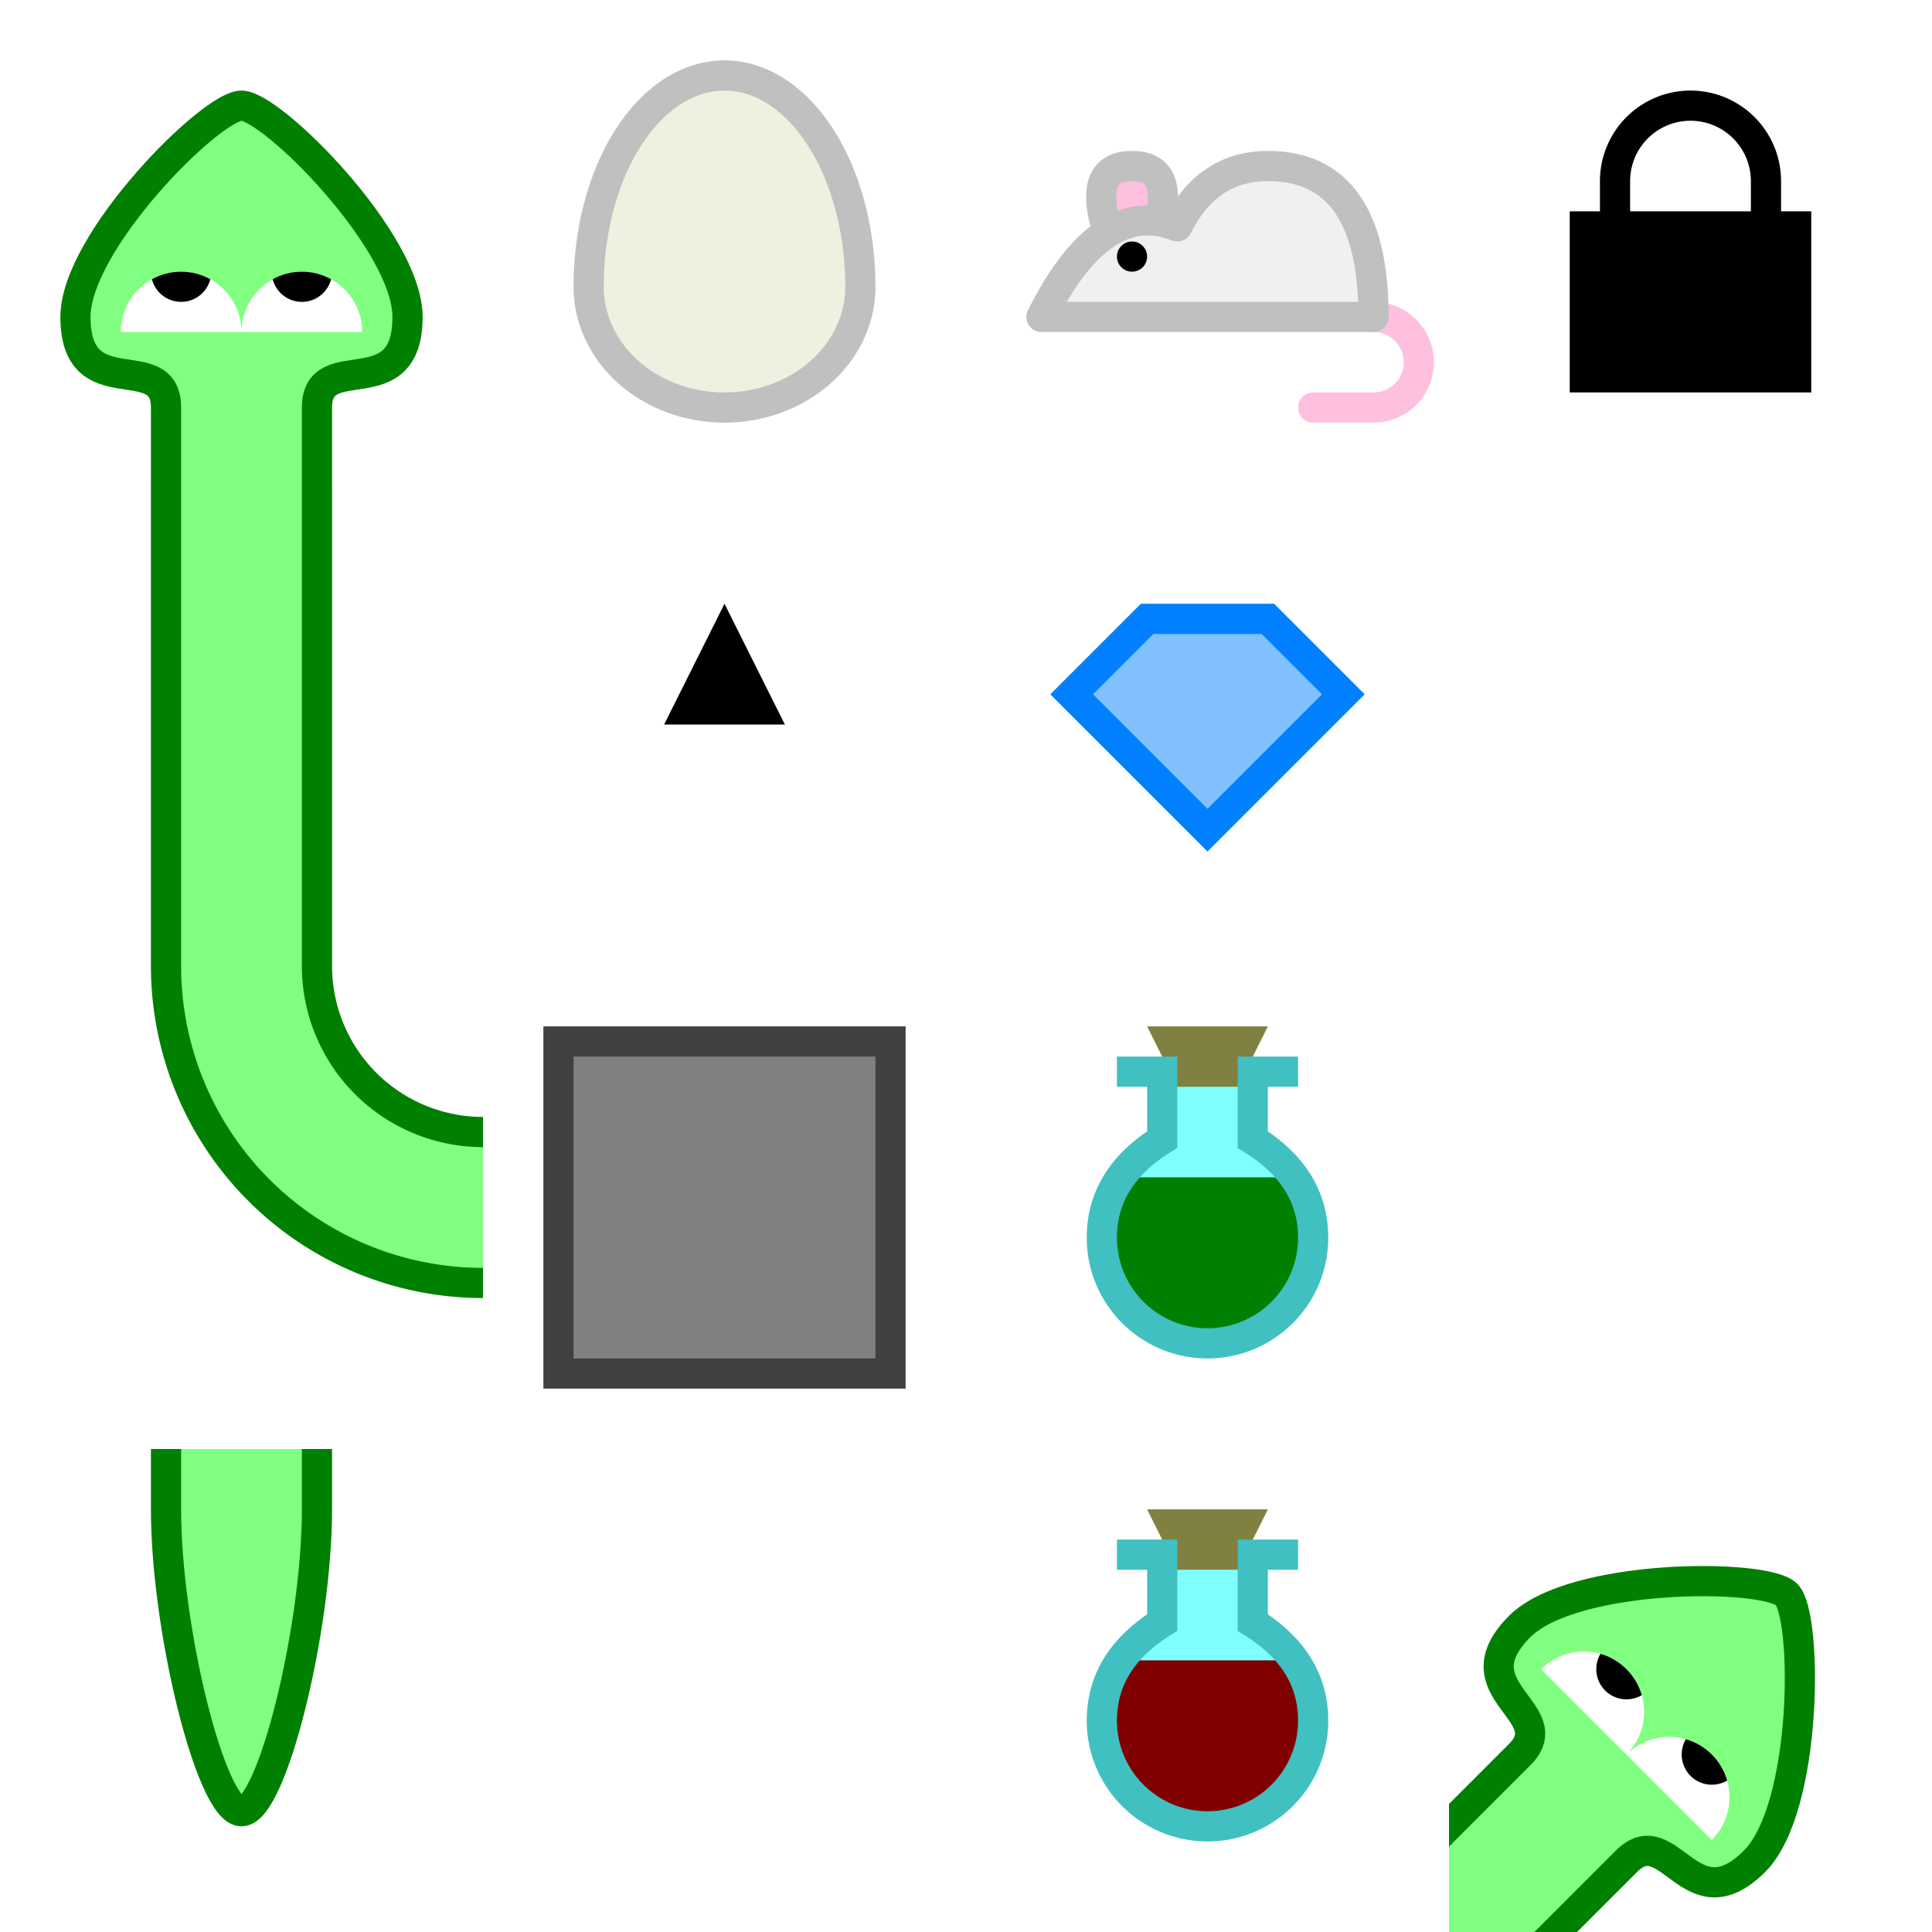 <?xml version="1.0" encoding="utf-8" standalone="yes"?>
<svg version="1.0" xmlns="http://www.w3.org/2000/svg" viewBox="0,0 128,128"
     xmlns:xlink="http://www.w3.org/1999/xlink" width="64" height="64">
    <title>Snake game spritesheet</title>
    <defs>
        <clipPath id="cell-clip">
            <rect x="-16" y="-16" width="32" height="32"/>
        </clipPath>
        <clipPath id="snake-eye-clip">
            <path d="M 0,6 H -8 A 4,4 0 0,1 0,6 M 0,6 H 8 A 4,4 0 0,0 0,6"/>
        </clipPath>
        <clipPath id="potion-clip">
            <rect x="-7" y="-2" width="14" height="11"/>
        </clipPath>
        <g id="potion-template">
            <path d="M -3,-9 V -4.5 Q -7,-2 -7,2 A 7,7 0 0,0 7,2
                  Q 7,-2 3,-4.5 V -9" fill="#80ffff"/>
            <path d="M -4,-12 L -2,-8 L 2,-8 L 4,-12 Z" fill="#808040"/>
            <circle cx="0" cy="2" r="7" clip-path="url(#potion-clip)"/>
            <path d="M -6,-9 H -3 V -4.5 Q -7,-2 -7,2 A 7,7 0 0,0 7,2
                  Q 7,-2 3,-4.5 V -9 H 6" fill="none" stroke="#40c0c0"
                  stroke-width="2"/>
        </g>
        <clipPath id="leck-clip">
            <rect x="-16" y="-16" width="32" height="32"/>
        </clipPath>
        <filter id="leck-filter">
            <feGaussianBlur in="SourceGraphic" stdDeviation="2"
                            result="blurred"/>
            <feComposite in="blurred" in2="blurred" operator="arithmetic"
                         k1="-1" k2="2" result="amplified"/>
            <feComposite in="SourceGraphic" in2="amplified"
                         operator="arithmetic" k1="-1" k3="1"/>
        </filter>
    </defs>
    <g id="snake" fill="#80ff80" stroke="#008000" stroke-width="2">
        <g id="snake-head" transform="translate(16,16)">
            <path d="M -5,16 V 11 C -5,7 -11,11 -11,5 C -11,0 -2,-9 0,-9
                  C 2,-9 11,0 11,5 C 11,11 5,7 5,11 V 16"/>
            <g clip-path="url(#snake-eye-clip)" stroke="none">
                <rect x="-8" y="2" width="16" height="4" fill="white"/>
                <circle cx="-4" cy="2" r="2" fill="black"/>
                <circle cx="4" cy="2" r="2" fill="black"/>
            </g>
        </g>
        <g id="snake-body" transform="translate(16,48)">
            <rect x="-5" y="-16" width="10" height="32" stroke="none"/>
            <path d="M -5,-16 V 16 M 5,-16 V 16" fill="none"/>
        </g>
        <g id="snake-curve" transform="translate(16,80)">
            <path d="M -5,-16 A 21,21 0 0,0 16,5 L 16,-5
                  A 11,11 0 0,1 5,-16 Z" stroke="none"/>
            <path d="M -5,-16 A 21,21 0 0,0 16,5 M 5,-16 A 11,11 0 0,0 16,-5"
                  fill="none"/>
        </g>
        <g id="snake-tail" transform="translate(16,112)">
            <path d="M -5,-16 V -12 C -5,-4 -2,8 0,8 C 2,8 5,-4 5,-12
                  V -16"/>
        </g>
    </g>
    <g id="egg" transform="translate(48,16)">
        <path d="M -9,3 A 9,14 0 0,1 9,3 A 9,8 0 0,1 -9,3 Z" fill="#f0f0e0"
              stroke="#c0c0c0" stroke-width="2"/>
    </g>
    <g id="arrow" transform="translate(48,48)">
        <path d="M 0,-8 L 4,0 L -4,0 Z"/>
    </g>
    <g id="obstacle" transform="translate(48,80)">
        <rect x="-11" y="-11" width="22" height="22" fill="#808080"
              stroke="#404040" stroke-width="2"/>
    </g>
    <g id="mouse" transform="translate(80,16)">
        <path d="M -6,1 Q -8.5,-5 -5,-5 Q -1.5,-5 -4,1" fill="#ffc0e0"
              stroke="#c0c0c0" stroke-width="2"/>
        <path d="M 11,5 A 2,2 0 0,1 11,11 L 7,11" fill="none"
              stroke="#ffc0e0" stroke-width="2" stroke-linecap="round"/>
        <path d="M -11,5 Q -7,-3 -2,-1 Q 0,-5 4,-5 Q 11,-5 11,5 Z"
              fill="#f0f0f0" stroke="#c0c0c0" stroke-width="2"
              stroke-linejoin="round"/>
        <circle cx="-5" cy="1" r="1" fill="black"/>
    </g>
    <g id="gem" transform="translate(80,48)">
        <path d="M 0,7 L 9,-2 L 4,-7 L -4,-7 L -9,-2 Z" fill="#80c0ff"
              stroke="#0080ff" stroke-width="2"/>
    </g>
    <g id="potion-green" transform="translate(80,80)">
        <use xlink:href="#potion-template" fill="#008000"/>
    </g>
    <g id="potion-red" transform="translate(80,112)">
        <use xlink:href="#potion-template" fill="#800000"/>
    </g>
    <g id="leck" transform="translate(112,16)">
        <g clip-path="url(#leck-clip)" filter="url(#leck-filter)">
            <rect x="-16" y="-16" width="32" height="32" opacity="0"/>
            <path d="M -8,10 V -2 H -6 V -4 A 6,6 0 0,1 6,-4 V -2 H 8 V 10 Z
                  M -4,-2 H 4 V -4 A 4,4 0 0,0 -4,-4 Z"/>
        </g>
    </g>
    <g id="favicon" transform="translate(112,112)">
        <g clip-path="url(#cell-clip)">
            <g transform="rotate(45)" fill="#80ff80" stroke="#008000"
               stroke-width="2">
                <path d="M -5,24 V 11 C -5,7 -11,11 -11,5 C -11,0 -2,-9 0,-9
                      C 2,-9 11,0 11,5 C 11,11 5,7 5,11 V 24"/>
                <g clip-path="url(#snake-eye-clip)" stroke="none">
                    <rect x="-8" y="2" width="16" height="4" fill="white"/>
                    <circle cx="-4" cy="2" r="2" fill="black"/>
                    <circle cx="4" cy="2" r="2" fill="black"/>
                </g>
            </g>
        </g>
    </g>
</svg>
